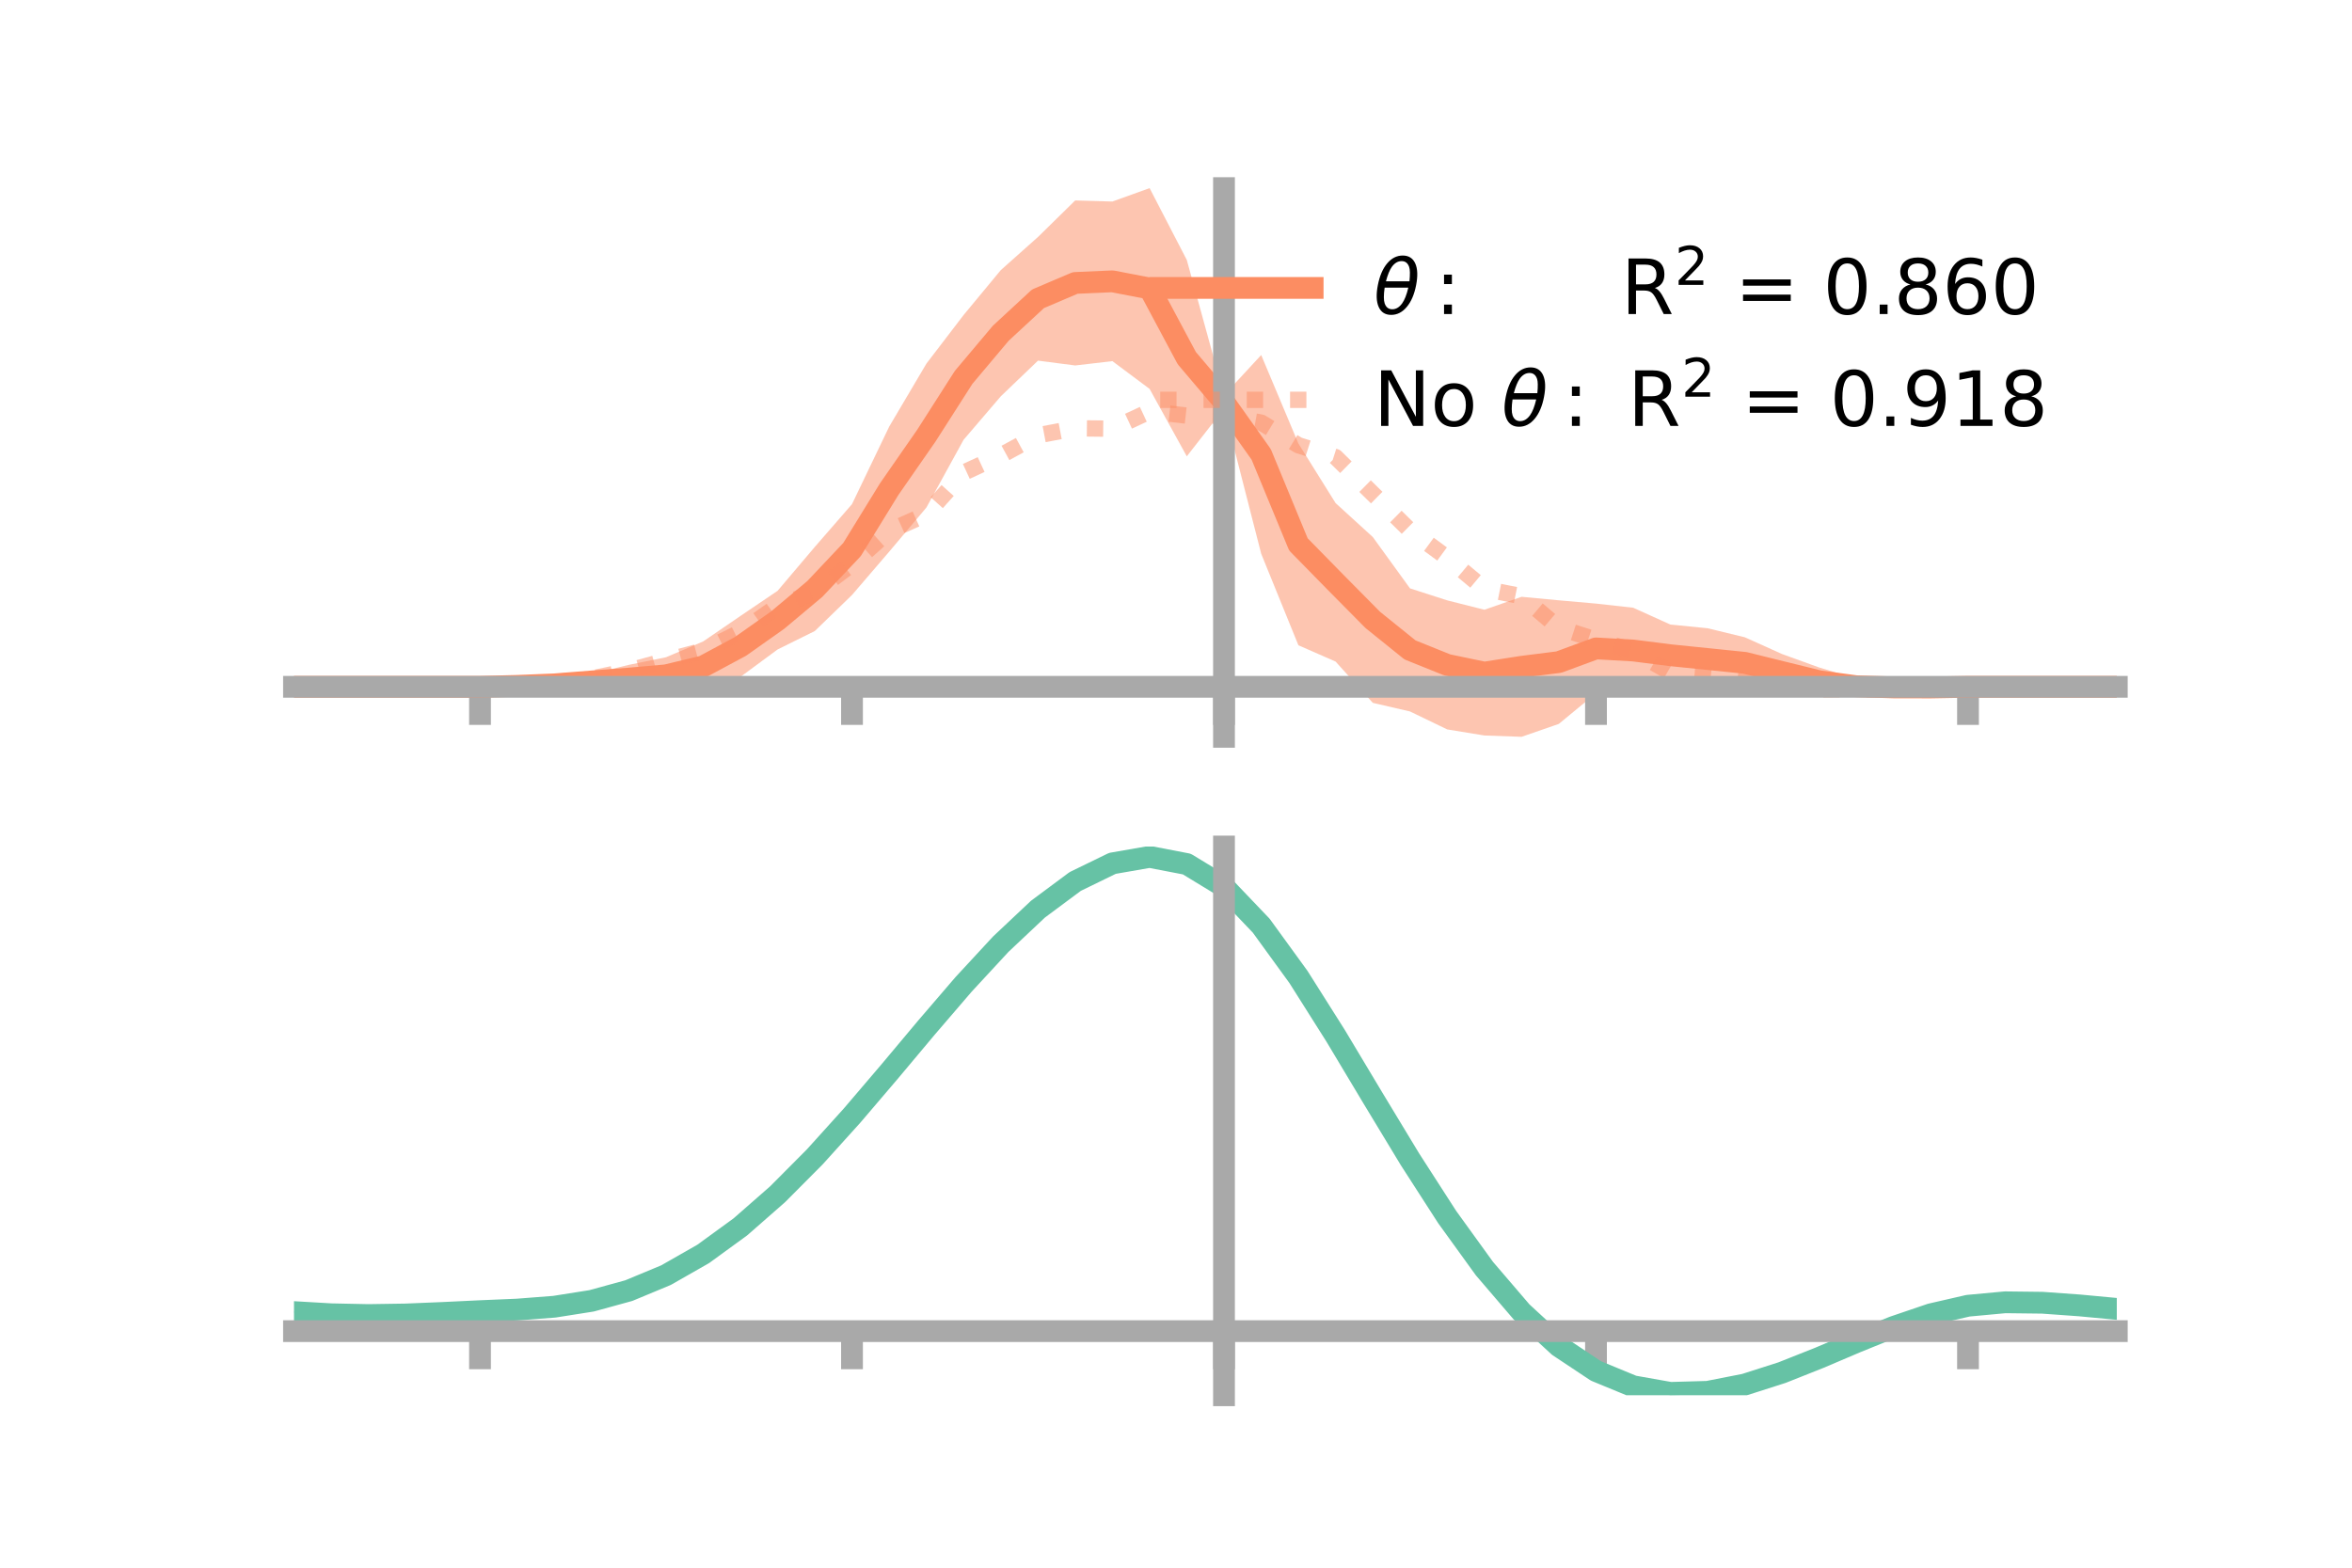 <?xml version="1.0" encoding="utf-8" standalone="no"?>
<!DOCTYPE svg PUBLIC "-//W3C//DTD SVG 1.1//EN"
  "http://www.w3.org/Graphics/SVG/1.1/DTD/svg11.dtd">
<!-- Created with matplotlib (https://matplotlib.org/) -->
<svg height="144pt" version="1.1" viewBox="0 0 216 144" width="216pt" xmlns="http://www.w3.org/2000/svg" xmlns:xlink="http://www.w3.org/1999/xlink">
 <defs>
  <style type="text/css">*{stroke-linecap:butt;stroke-linejoin:round;}</style>
 </defs>
 <g id="figure_1">
  <g id="patch_1">
   <path d="M 0 144 
L 216 144 
L 216 0 
L 0 0 
z
" style="fill:none;"/>
  </g>
  <g id="axes_1">
   <g id="patch_2">
    <path d="M 27 67.68 
L 194.4 67.68 
L 194.4 17.28 
L 27 17.28 
z
" style="fill:none;"/>
   </g>
   <g id="PolyCollection_1">
    <path clip-path="url(#p3152c275a0)" d="M 27 63.085 
L 27 63.085 
L 30.416 63.085 
L 33.833 63.085 
L 37.249 63.085 
L 40.665 63.085 
L 44.082 63.083 
L 47.498 62.837 
L 50.914 62.424 
L 54.331 61.906 
L 57.747 61.07 
L 61.163 60.372 
L 64.58 58.918 
L 67.996 56.581 
L 71.412 54.269 
L 74.829 50.237 
L 78.245 46.308 
L 81.661 39.185 
L 85.078 33.402 
L 88.494 28.936 
L 91.91 24.811 
L 95.327 21.766 
L 98.743 18.412 
L 102.159 18.511 
L 105.576 17.28 
L 108.992 23.879 
L 112.408 36.305 
L 115.824 32.611 
L 119.241 40.74 
L 122.657 46.212 
L 126.073 49.328 
L 129.49 54.044 
L 132.906 55.146 
L 136.322 56.008 
L 139.739 54.819 
L 143.155 55.141 
L 146.571 55.442 
L 149.988 55.823 
L 153.404 57.369 
L 156.82 57.708 
L 160.237 58.537 
L 163.653 60.075 
L 167.069 61.312 
L 170.486 62.343 
L 173.902 62.692 
L 177.318 62.986 
L 180.735 63.084 
L 184.151 63.085 
L 187.567 63.085 
L 190.984 63.085 
L 194.4 63.085 
L 194.4 63.085 
L 194.4 63.085 
L 190.984 63.085 
L 187.567 63.085 
L 184.151 63.085 
L 180.735 63.086 
L 177.318 63.31 
L 173.902 63.591 
L 170.486 63.727 
L 167.069 63.837 
L 163.653 63.388 
L 160.237 63.232 
L 156.82 63.36 
L 153.404 63.004 
L 149.988 63.683 
L 146.571 63.676 
L 143.155 66.495 
L 139.739 67.68 
L 136.322 67.559 
L 132.906 67 
L 129.49 65.351 
L 126.073 64.56 
L 122.657 60.769 
L 119.241 59.271 
L 115.824 50.864 
L 112.408 37.538 
L 108.992 41.916 
L 105.576 35.724 
L 102.159 33.172 
L 98.743 33.57 
L 95.327 33.127 
L 91.91 36.403 
L 88.494 40.396 
L 85.078 46.618 
L 81.661 50.673 
L 78.245 54.653 
L 74.829 57.964 
L 71.412 59.656 
L 67.996 62.177 
L 64.58 63.509 
L 61.163 63.695 
L 57.747 63.597 
L 54.331 63.277 
L 50.914 63.302 
L 47.498 63.164 
L 44.082 63.086 
L 40.665 63.085 
L 37.249 63.085 
L 33.833 63.085 
L 30.416 63.085 
L 27 63.085 
z
" style="fill:#fc8d62;fill-opacity:0.5;"/>
   </g>
   <g id="matplotlib.axis_1">
    <g id="xtick_1">
     <g id="line2d_1">
      <defs>
       <path d="M 0 0 
L 0 3.5 
" id="mfe6f45d9bc" style="stroke:#a9a9a9;stroke-width:2;"/>
      </defs>
      <g>
       <use style="fill:#a9a9a9;stroke:#a9a9a9;stroke-width:2;" x="44.082" xlink:href="#mfe6f45d9bc" y="63.085"/>
      </g>
     </g>
    </g>
    <g id="xtick_2">
     <g id="line2d_2">
      <g>
       <use style="fill:#a9a9a9;stroke:#a9a9a9;stroke-width:2;" x="78.245" xlink:href="#mfe6f45d9bc" y="63.085"/>
      </g>
     </g>
    </g>
    <g id="xtick_3">
     <g id="line2d_3">
      <g>
       <use style="fill:#a9a9a9;stroke:#a9a9a9;stroke-width:2;" x="112.408" xlink:href="#mfe6f45d9bc" y="63.085"/>
      </g>
     </g>
    </g>
    <g id="xtick_4">
     <g id="line2d_4">
      <g>
       <use style="fill:#a9a9a9;stroke:#a9a9a9;stroke-width:2;" x="146.571" xlink:href="#mfe6f45d9bc" y="63.085"/>
      </g>
     </g>
    </g>
    <g id="xtick_5">
     <g id="line2d_5">
      <g>
       <use style="fill:#a9a9a9;stroke:#a9a9a9;stroke-width:2;" x="180.735" xlink:href="#mfe6f45d9bc" y="63.085"/>
      </g>
     </g>
    </g>
   </g>
   <g id="matplotlib.axis_2"/>
   <g id="line2d_6">
    <path clip-path="url(#p3152c275a0)" d="M 27 63.085 
L 30.416 63.085 
L 33.833 63.085 
L 37.249 63.085 
L 40.665 63.085 
L 44.082 63.085 
L 47.498 63.001 
L 50.914 62.863 
L 54.331 62.592 
L 57.747 62.333 
L 61.163 62.033 
L 64.58 61.213 
L 67.996 59.379 
L 71.412 56.963 
L 74.829 54.1 
L 78.245 50.481 
L 81.661 44.929 
L 85.078 40.01 
L 88.494 34.666 
L 91.91 30.607 
L 95.327 27.446 
L 98.743 25.991 
L 102.159 25.841 
L 105.576 26.502 
L 108.992 32.897 
L 112.408 36.922 
L 115.824 41.737 
L 119.241 50.005 
L 122.657 53.491 
L 126.073 56.944 
L 129.49 59.697 
L 132.906 61.073 
L 136.322 61.784 
L 139.739 61.249 
L 143.155 60.818 
L 146.571 59.559 
L 149.988 59.753 
L 153.404 60.187 
L 156.82 60.534 
L 160.237 60.885 
L 163.653 61.732 
L 167.069 62.574 
L 170.486 63.035 
L 173.902 63.141 
L 177.318 63.148 
L 180.735 63.085 
L 184.151 63.085 
L 187.567 63.085 
L 190.984 63.085 
L 194.4 63.085 
" style="fill:none;stroke:#fc8d62;stroke-linecap:square;stroke-width:2;"/>
   </g>
   <g id="line2d_7">
    <path clip-path="url(#p3152c275a0)" d="M 27 63.085 
L 30.416 63.085 
L 33.833 63.085 
L 37.249 63.085 
L 40.665 63.085 
L 44.082 63.085 
L 47.498 63.026 
L 50.914 62.675 
L 54.331 62.335 
L 57.747 61.608 
L 61.163 60.676 
L 64.58 59.765 
L 67.996 58.071 
L 71.412 55.672 
L 74.829 54.396 
L 78.245 51.817 
L 81.661 48.768 
L 85.078 47.238 
L 88.494 43.415 
L 91.91 41.836 
L 95.327 39.981 
L 98.743 39.34 
L 102.159 39.379 
L 105.576 37.788 
L 108.992 38.176 
L 112.408 38.198 
L 115.824 38.82 
L 119.241 40.899 
L 122.657 41.984 
L 126.073 45.353 
L 129.49 48.727 
L 132.906 51.23 
L 136.322 54.086 
L 139.739 54.771 
L 143.155 57.662 
L 146.571 58.769 
L 149.988 59.791 
L 153.404 61.768 
L 156.82 62.063 
L 160.237 62.458 
L 163.653 63.135 
L 167.069 63.333 
L 170.486 63.3 
L 173.902 63.331 
L 177.318 63.122 
L 180.735 63.085 
L 184.151 63.085 
L 187.567 63.085 
L 190.984 63.085 
L 194.4 63.085 
" style="fill:none;stroke:#fc8d62;stroke-dasharray:1.5,2.475;stroke-dashoffset:0;stroke-opacity:0.5;stroke-width:1.5;"/>
   </g>
   <g id="patch_3">
    <path d="M 112.408 67.68 
L 112.408 17.28 
" style="fill:none;stroke:#a9a9a9;stroke-linecap:square;stroke-linejoin:miter;stroke-width:2;"/>
   </g>
   <g id="patch_4">
    <path d="M 194.4 67.68 
L 194.4 17.28 
" style="fill:none;"/>
   </g>
   <g id="patch_5">
    <path d="M 27 63.085 
L 194.4 63.085 
" style="fill:none;stroke:#a9a9a9;stroke-linecap:square;stroke-linejoin:miter;stroke-width:2;"/>
   </g>
   <g id="patch_6">
    <path d="M 27 17.28 
L 194.4 17.28 
" style="fill:none;"/>
   </g>
   <g id="legend_1">
    <g id="line2d_8">
     <path d="M 106.55 26.449 
L 120.55 26.449 
" style="fill:none;stroke:#fc8d62;stroke-linecap:square;stroke-width:2;"/>
    </g>
    <g id="line2d_9"/>
    <g id="text_1">
     <!-- $\theta:$      R$^{2}$ = 0.860 -->
     <g transform="translate(126.15 28.899)scale(0.07 -0.07)">
      <defs>
       <path d="M 45.516 34.672 
L 14.453 34.672 
Q 12.359 20.062 14.5 13.875 
Q 17.188 6.25 24.469 6.25 
Q 31.781 6.25 37.359 13.922 
Q 42.234 20.656 45.516 34.672 
z
M 47.016 42.969 
Q 48.344 56.844 46.625 61.719 
Q 43.953 69.438 36.766 69.438 
Q 29.297 69.438 23.828 61.812 
Q 19.531 55.672 16.156 42.969 
z
M 38.188 76.766 
Q 49.906 76.766 54.594 66.406 
Q 59.281 56.109 55.719 37.844 
Q 52.203 19.625 43.453 9.281 
Q 34.766 -1.125 23.047 -1.125 
Q 11.281 -1.125 6.641 9.281 
Q 2 19.625 5.516 37.844 
Q 9.078 56.109 17.719 66.406 
Q 26.422 76.766 38.188 76.766 
z
" id="DejaVuSans-Oblique-952"/>
       <path d="M 11.719 12.406 
L 22.016 12.406 
L 22.016 0 
L 11.719 0 
z
M 11.719 51.703 
L 22.016 51.703 
L 22.016 39.312 
L 11.719 39.312 
z
" id="DejaVuSans-58"/>
       <path id="DejaVuSans-32"/>
       <path d="M 44.391 34.188 
Q 47.562 33.109 50.562 29.594 
Q 53.562 26.078 56.594 19.922 
L 66.609 0 
L 56 0 
L 46.688 18.703 
Q 43.062 26.031 39.672 28.422 
Q 36.281 30.812 30.422 30.812 
L 19.672 30.812 
L 19.672 0 
L 9.812 0 
L 9.812 72.906 
L 32.078 72.906 
Q 44.578 72.906 50.734 67.672 
Q 56.891 62.453 56.891 51.906 
Q 56.891 45.016 53.688 40.469 
Q 50.484 35.938 44.391 34.188 
z
M 19.672 64.797 
L 19.672 38.922 
L 32.078 38.922 
Q 39.203 38.922 42.844 42.219 
Q 46.484 45.516 46.484 51.906 
Q 46.484 58.297 42.844 61.547 
Q 39.203 64.797 32.078 64.797 
z
" id="DejaVuSans-82"/>
       <path d="M 19.188 8.297 
L 53.609 8.297 
L 53.609 0 
L 7.328 0 
L 7.328 8.297 
Q 12.938 14.109 22.625 23.891 
Q 32.328 33.688 34.812 36.531 
Q 39.547 41.844 41.422 45.531 
Q 43.312 49.219 43.312 52.781 
Q 43.312 58.594 39.234 62.25 
Q 35.156 65.922 28.609 65.922 
Q 23.969 65.922 18.812 64.312 
Q 13.672 62.703 7.812 59.422 
L 7.812 69.391 
Q 13.766 71.781 18.938 73 
Q 24.125 74.219 28.422 74.219 
Q 39.75 74.219 46.484 68.547 
Q 53.219 62.891 53.219 53.422 
Q 53.219 48.922 51.531 44.891 
Q 49.859 40.875 45.406 35.406 
Q 44.188 33.984 37.641 27.219 
Q 31.109 20.453 19.188 8.297 
z
" id="DejaVuSans-50"/>
       <path d="M 10.594 45.406 
L 73.188 45.406 
L 73.188 37.203 
L 10.594 37.203 
z
M 10.594 25.484 
L 73.188 25.484 
L 73.188 17.188 
L 10.594 17.188 
z
" id="DejaVuSans-61"/>
       <path d="M 31.781 66.406 
Q 24.172 66.406 20.328 58.906 
Q 16.5 51.422 16.5 36.375 
Q 16.5 21.391 20.328 13.891 
Q 24.172 6.391 31.781 6.391 
Q 39.453 6.391 43.281 13.891 
Q 47.125 21.391 47.125 36.375 
Q 47.125 51.422 43.281 58.906 
Q 39.453 66.406 31.781 66.406 
z
M 31.781 74.219 
Q 44.047 74.219 50.516 64.516 
Q 56.984 54.828 56.984 36.375 
Q 56.984 17.969 50.516 8.266 
Q 44.047 -1.422 31.781 -1.422 
Q 19.531 -1.422 13.062 8.266 
Q 6.594 17.969 6.594 36.375 
Q 6.594 54.828 13.062 64.516 
Q 19.531 74.219 31.781 74.219 
z
" id="DejaVuSans-48"/>
       <path d="M 10.688 12.406 
L 21 12.406 
L 21 0 
L 10.688 0 
z
" id="DejaVuSans-46"/>
       <path d="M 31.781 34.625 
Q 24.75 34.625 20.719 30.859 
Q 16.703 27.094 16.703 20.516 
Q 16.703 13.922 20.719 10.156 
Q 24.75 6.391 31.781 6.391 
Q 38.812 6.391 42.859 10.172 
Q 46.922 13.969 46.922 20.516 
Q 46.922 27.094 42.891 30.859 
Q 38.875 34.625 31.781 34.625 
z
M 21.922 38.812 
Q 15.578 40.375 12.031 44.719 
Q 8.5 49.078 8.5 55.328 
Q 8.5 64.062 14.719 69.141 
Q 20.953 74.219 31.781 74.219 
Q 42.672 74.219 48.875 69.141 
Q 55.078 64.062 55.078 55.328 
Q 55.078 49.078 51.531 44.719 
Q 48 40.375 41.703 38.812 
Q 48.828 37.156 52.797 32.312 
Q 56.781 27.484 56.781 20.516 
Q 56.781 9.906 50.312 4.234 
Q 43.844 -1.422 31.781 -1.422 
Q 19.734 -1.422 13.25 4.234 
Q 6.781 9.906 6.781 20.516 
Q 6.781 27.484 10.781 32.312 
Q 14.797 37.156 21.922 38.812 
z
M 18.312 54.391 
Q 18.312 48.734 21.844 45.562 
Q 25.391 42.391 31.781 42.391 
Q 38.141 42.391 41.719 45.562 
Q 45.312 48.734 45.312 54.391 
Q 45.312 60.062 41.719 63.234 
Q 38.141 66.406 31.781 66.406 
Q 25.391 66.406 21.844 63.234 
Q 18.312 60.062 18.312 54.391 
z
" id="DejaVuSans-56"/>
       <path d="M 33.016 40.375 
Q 26.375 40.375 22.484 35.828 
Q 18.609 31.297 18.609 23.391 
Q 18.609 15.531 22.484 10.953 
Q 26.375 6.391 33.016 6.391 
Q 39.656 6.391 43.531 10.953 
Q 47.406 15.531 47.406 23.391 
Q 47.406 31.297 43.531 35.828 
Q 39.656 40.375 33.016 40.375 
z
M 52.594 71.297 
L 52.594 62.312 
Q 48.875 64.062 45.094 64.984 
Q 41.312 65.922 37.594 65.922 
Q 27.828 65.922 22.672 59.328 
Q 17.531 52.734 16.797 39.406 
Q 19.672 43.656 24.016 45.922 
Q 28.375 48.188 33.594 48.188 
Q 44.578 48.188 50.953 41.516 
Q 57.328 34.859 57.328 23.391 
Q 57.328 12.156 50.688 5.359 
Q 44.047 -1.422 33.016 -1.422 
Q 20.359 -1.422 13.672 8.266 
Q 6.984 17.969 6.984 36.375 
Q 6.984 53.656 15.188 63.938 
Q 23.391 74.219 37.203 74.219 
Q 40.922 74.219 44.703 73.484 
Q 48.484 72.75 52.594 71.297 
z
" id="DejaVuSans-54"/>
      </defs>
      <use transform="translate(0 0.766)" xlink:href="#DejaVuSans-Oblique-952"/>
      <use transform="translate(80.664 0.766)" xlink:href="#DejaVuSans-58"/>
      <use transform="translate(133.838 0.766)" xlink:href="#DejaVuSans-32"/>
      <use transform="translate(165.625 0.766)" xlink:href="#DejaVuSans-32"/>
      <use transform="translate(197.412 0.766)" xlink:href="#DejaVuSans-32"/>
      <use transform="translate(229.199 0.766)" xlink:href="#DejaVuSans-32"/>
      <use transform="translate(260.986 0.766)" xlink:href="#DejaVuSans-32"/>
      <use transform="translate(292.773 0.766)" xlink:href="#DejaVuSans-32"/>
      <use transform="translate(324.561 0.766)" xlink:href="#DejaVuSans-82"/>
      <use transform="translate(395 39.047)scale(0.7)" xlink:href="#DejaVuSans-50"/>
      <use transform="translate(442.271 0.766)" xlink:href="#DejaVuSans-32"/>
      <use transform="translate(474.058 0.766)" xlink:href="#DejaVuSans-61"/>
      <use transform="translate(557.847 0.766)" xlink:href="#DejaVuSans-32"/>
      <use transform="translate(589.634 0.766)" xlink:href="#DejaVuSans-48"/>
      <use transform="translate(653.257 0.766)" xlink:href="#DejaVuSans-46"/>
      <use transform="translate(682.419 0.766)" xlink:href="#DejaVuSans-56"/>
      <use transform="translate(746.042 0.766)" xlink:href="#DejaVuSans-54"/>
      <use transform="translate(809.665 0.766)" xlink:href="#DejaVuSans-48"/>
     </g>
    </g>
    <g id="line2d_10">
     <path d="M 106.55 36.724 
L 120.55 36.724 
" style="fill:none;stroke:#fc8d62;stroke-dasharray:1.5,2.475;stroke-dashoffset:0;stroke-opacity:0.5;stroke-width:1.5;"/>
    </g>
    <g id="line2d_11"/>
    <g id="text_2">
     <!-- No $\theta:$ R$^{2}$ = 0.918 -->
     <g transform="translate(126.15 39.174)scale(0.07 -0.07)">
      <defs>
       <path d="M 9.812 72.906 
L 23.094 72.906 
L 55.422 11.922 
L 55.422 72.906 
L 64.984 72.906 
L 64.984 0 
L 51.703 0 
L 19.391 60.984 
L 19.391 0 
L 9.812 0 
z
" id="DejaVuSans-78"/>
       <path d="M 30.609 48.391 
Q 23.391 48.391 19.188 42.75 
Q 14.984 37.109 14.984 27.297 
Q 14.984 17.484 19.156 11.844 
Q 23.344 6.203 30.609 6.203 
Q 37.797 6.203 41.984 11.859 
Q 46.188 17.531 46.188 27.297 
Q 46.188 37.016 41.984 42.703 
Q 37.797 48.391 30.609 48.391 
z
M 30.609 56 
Q 42.328 56 49.016 48.375 
Q 55.719 40.766 55.719 27.297 
Q 55.719 13.875 49.016 6.219 
Q 42.328 -1.422 30.609 -1.422 
Q 18.844 -1.422 12.172 6.219 
Q 5.516 13.875 5.516 27.297 
Q 5.516 40.766 12.172 48.375 
Q 18.844 56 30.609 56 
z
" id="DejaVuSans-111"/>
       <path d="M 10.984 1.516 
L 10.984 10.5 
Q 14.703 8.734 18.5 7.812 
Q 22.312 6.891 25.984 6.891 
Q 35.75 6.891 40.891 13.453 
Q 46.047 20.016 46.781 33.406 
Q 43.953 29.203 39.594 26.953 
Q 35.25 24.703 29.984 24.703 
Q 19.047 24.703 12.672 31.312 
Q 6.297 37.938 6.297 49.422 
Q 6.297 60.641 12.938 67.422 
Q 19.578 74.219 30.609 74.219 
Q 43.266 74.219 49.922 64.516 
Q 56.594 54.828 56.594 36.375 
Q 56.594 19.141 48.406 8.859 
Q 40.234 -1.422 26.422 -1.422 
Q 22.703 -1.422 18.891 -0.688 
Q 15.094 0.047 10.984 1.516 
z
M 30.609 32.422 
Q 37.25 32.422 41.125 36.953 
Q 45.016 41.5 45.016 49.422 
Q 45.016 57.281 41.125 61.844 
Q 37.25 66.406 30.609 66.406 
Q 23.969 66.406 20.094 61.844 
Q 16.219 57.281 16.219 49.422 
Q 16.219 41.5 20.094 36.953 
Q 23.969 32.422 30.609 32.422 
z
" id="DejaVuSans-57"/>
       <path d="M 12.406 8.297 
L 28.516 8.297 
L 28.516 63.922 
L 10.984 60.406 
L 10.984 69.391 
L 28.422 72.906 
L 38.281 72.906 
L 38.281 8.297 
L 54.391 8.297 
L 54.391 0 
L 12.406 0 
z
" id="DejaVuSans-49"/>
      </defs>
      <use transform="translate(0 0.766)" xlink:href="#DejaVuSans-78"/>
      <use transform="translate(74.805 0.766)" xlink:href="#DejaVuSans-111"/>
      <use transform="translate(135.986 0.766)" xlink:href="#DejaVuSans-32"/>
      <use transform="translate(167.773 0.766)" xlink:href="#DejaVuSans-Oblique-952"/>
      <use transform="translate(248.438 0.766)" xlink:href="#DejaVuSans-58"/>
      <use transform="translate(301.611 0.766)" xlink:href="#DejaVuSans-32"/>
      <use transform="translate(333.398 0.766)" xlink:href="#DejaVuSans-82"/>
      <use transform="translate(403.838 39.047)scale(0.7)" xlink:href="#DejaVuSans-50"/>
      <use transform="translate(451.108 0.766)" xlink:href="#DejaVuSans-32"/>
      <use transform="translate(482.896 0.766)" xlink:href="#DejaVuSans-61"/>
      <use transform="translate(566.685 0.766)" xlink:href="#DejaVuSans-32"/>
      <use transform="translate(598.472 0.766)" xlink:href="#DejaVuSans-48"/>
      <use transform="translate(662.095 0.766)" xlink:href="#DejaVuSans-46"/>
      <use transform="translate(693.882 0.766)" xlink:href="#DejaVuSans-57"/>
      <use transform="translate(757.505 0.766)" xlink:href="#DejaVuSans-49"/>
      <use transform="translate(821.128 0.766)" xlink:href="#DejaVuSans-56"/>
     </g>
    </g>
   </g>
  </g>
  <g id="axes_2">
   <g id="patch_7">
    <path d="M 27 128.16 
L 194.4 128.16 
L 194.4 77.76 
L 27 77.76 
z
" style="fill:none;"/>
   </g>
   <g id="PolyCollection_2">
    <path clip-path="url(#pb4430f823b)" d="M 27 120.565 
L 27 120.481 
L 30.416 120.688 
L 33.833 120.761 
L 37.249 120.701 
L 40.665 120.551 
L 44.082 120.379 
L 47.498 120.229 
L 50.914 119.96 
L 54.331 119.415 
L 57.747 118.466 
L 61.163 117.023 
L 64.58 115.035 
L 67.996 112.493 
L 71.412 109.429 
L 74.829 105.911 
L 78.245 102.038 
L 81.661 97.939 
L 85.078 93.769 
L 88.494 89.703 
L 91.91 85.93 
L 95.327 82.647 
L 98.743 80.059 
L 102.159 78.365 
L 105.576 77.76 
L 108.992 78.43 
L 112.408 80.542 
L 115.824 84.173 
L 119.241 88.949 
L 122.657 94.435 
L 126.073 100.225 
L 129.49 105.964 
L 132.906 111.352 
L 136.322 116.156 
L 139.739 120.206 
L 143.155 123.399 
L 146.571 125.695 
L 149.988 127.114 
L 153.404 127.726 
L 156.82 127.637 
L 160.237 126.98 
L 163.653 125.905 
L 167.069 124.574 
L 170.486 123.146 
L 173.902 121.783 
L 177.318 120.636 
L 180.735 119.856 
L 184.151 119.543 
L 187.567 119.588 
L 190.984 119.843 
L 194.4 120.175 
L 194.4 120.283 
L 194.4 120.283 
L 190.984 119.975 
L 187.567 119.738 
L 184.151 119.702 
L 180.735 120.021 
L 177.318 120.812 
L 173.902 121.989 
L 170.486 123.399 
L 167.069 124.88 
L 163.653 126.26 
L 160.237 127.373 
L 156.82 128.056 
L 153.404 128.16 
L 149.988 127.561 
L 146.571 126.166 
L 143.155 123.92 
L 139.739 120.815 
L 136.322 116.889 
L 132.906 112.237 
L 129.49 107.019 
L 126.073 101.458 
L 122.657 95.841 
L 119.241 90.516 
L 115.824 85.878 
L 112.408 82.352 
L 108.992 80.306 
L 105.576 79.66 
L 102.159 80.245 
L 98.743 81.879 
L 95.327 84.369 
L 91.91 87.52 
L 88.494 91.136 
L 85.078 95.025 
L 81.661 99.009 
L 78.245 102.92 
L 74.829 106.613 
L 71.412 109.968 
L 67.996 112.892 
L 64.58 115.323 
L 61.163 117.235 
L 57.747 118.634 
L 54.331 119.561 
L 50.914 120.095 
L 47.498 120.354 
L 44.082 120.494 
L 40.665 120.649 
L 37.249 120.781 
L 33.833 120.827 
L 30.416 120.756 
L 27 120.565 
z
" style="fill:#66c2a5;fill-opacity:0.5;"/>
   </g>
   <g id="matplotlib.axis_3">
    <g id="xtick_6">
     <g id="line2d_12">
      <g>
       <use style="fill:#a9a9a9;stroke:#a9a9a9;stroke-width:2;" x="44.082" xlink:href="#mfe6f45d9bc" y="122.27"/>
      </g>
     </g>
    </g>
    <g id="xtick_7">
     <g id="line2d_13">
      <g>
       <use style="fill:#a9a9a9;stroke:#a9a9a9;stroke-width:2;" x="78.245" xlink:href="#mfe6f45d9bc" y="122.27"/>
      </g>
     </g>
    </g>
    <g id="xtick_8">
     <g id="line2d_14">
      <g>
       <use style="fill:#a9a9a9;stroke:#a9a9a9;stroke-width:2;" x="112.408" xlink:href="#mfe6f45d9bc" y="122.27"/>
      </g>
     </g>
    </g>
    <g id="xtick_9">
     <g id="line2d_15">
      <g>
       <use style="fill:#a9a9a9;stroke:#a9a9a9;stroke-width:2;" x="146.571" xlink:href="#mfe6f45d9bc" y="122.27"/>
      </g>
     </g>
    </g>
    <g id="xtick_10">
     <g id="line2d_16">
      <g>
       <use style="fill:#a9a9a9;stroke:#a9a9a9;stroke-width:2;" x="180.735" xlink:href="#mfe6f45d9bc" y="122.27"/>
      </g>
     </g>
    </g>
   </g>
   <g id="matplotlib.axis_4"/>
   <g id="line2d_17">
    <path clip-path="url(#pb4430f823b)" d="M 27 120.523 
L 30.416 120.722 
L 33.833 120.794 
L 37.249 120.741 
L 40.665 120.6 
L 44.082 120.437 
L 47.498 120.292 
L 50.914 120.028 
L 54.331 119.488 
L 57.747 118.55 
L 61.163 117.129 
L 64.58 115.179 
L 67.996 112.692 
L 71.412 109.698 
L 74.829 106.262 
L 78.245 102.479 
L 81.661 98.474 
L 85.078 94.397 
L 88.494 90.419 
L 91.91 86.725 
L 95.327 83.508 
L 98.743 80.969 
L 102.159 79.305 
L 105.576 78.71 
L 108.992 79.368 
L 112.408 81.447 
L 115.824 85.026 
L 119.241 89.732 
L 122.657 95.138 
L 126.073 100.842 
L 129.49 106.491 
L 132.906 111.795 
L 136.322 116.522 
L 139.739 120.51 
L 143.155 123.66 
L 146.571 125.93 
L 149.988 127.338 
L 153.404 127.943 
L 156.82 127.846 
L 160.237 127.176 
L 163.653 126.083 
L 167.069 124.727 
L 170.486 123.273 
L 173.902 121.886 
L 177.318 120.724 
L 180.735 119.939 
L 184.151 119.622 
L 187.567 119.663 
L 190.984 119.909 
L 194.4 120.229 
" style="fill:none;stroke:#66c2a5;stroke-linecap:square;stroke-width:2;"/>
   </g>
   <g id="patch_8">
    <path d="M 112.408 128.16 
L 112.408 77.76 
" style="fill:none;stroke:#a9a9a9;stroke-linecap:square;stroke-linejoin:miter;stroke-width:2;"/>
   </g>
   <g id="patch_9">
    <path d="M 194.4 128.16 
L 194.4 77.76 
" style="fill:none;"/>
   </g>
   <g id="patch_10">
    <path d="M 27 122.27 
L 194.4 122.27 
" style="fill:none;stroke:#a9a9a9;stroke-linecap:square;stroke-linejoin:miter;stroke-width:2;"/>
   </g>
   <g id="patch_11">
    <path d="M 27 77.76 
L 194.4 77.76 
" style="fill:none;"/>
   </g>
  </g>
 </g>
 <defs>
  <clipPath id="p3152c275a0">
   <rect height="50.4" width="167.4" x="27" y="17.28"/>
  </clipPath>
  <clipPath id="pb4430f823b">
   <rect height="50.4" width="167.4" x="27" y="77.76"/>
  </clipPath>
 </defs>
</svg>
